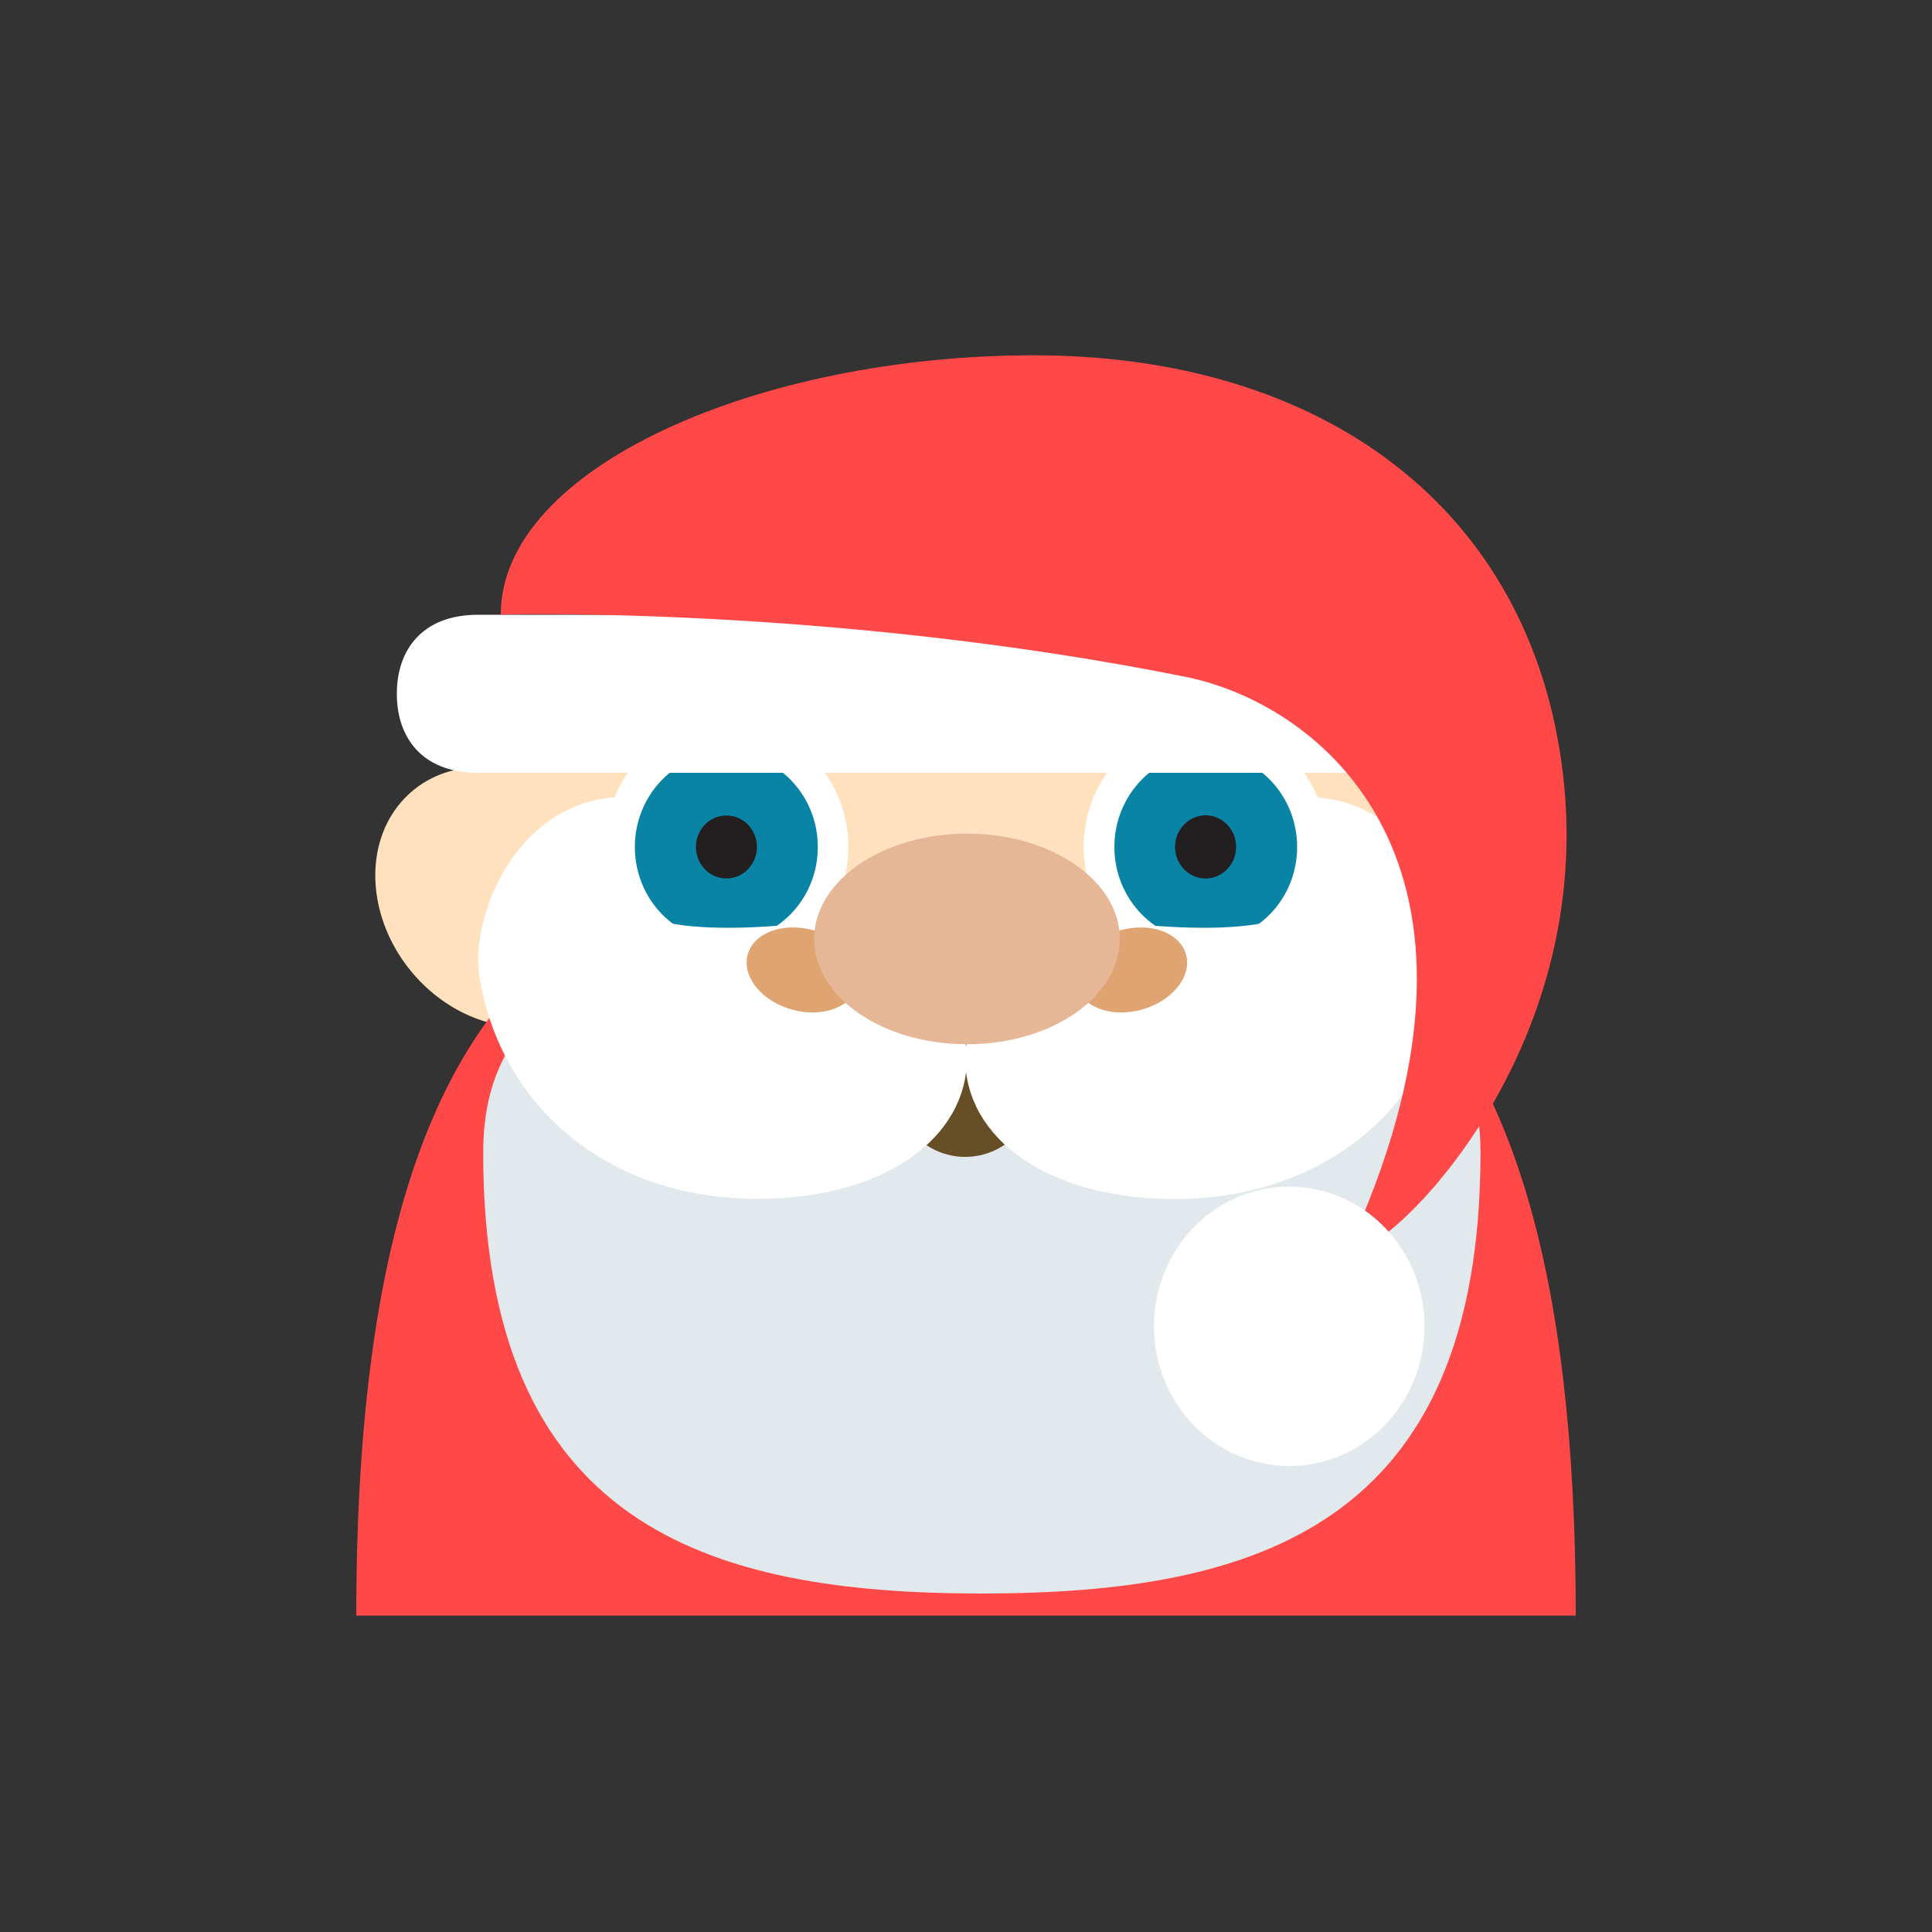 <?xml version="1.0" encoding="UTF-8"?>
<svg id="Layer_1" data-name="Layer 1" xmlns="http://www.w3.org/2000/svg" viewBox="0 0 100 100">
  <rect x="0" y="0" width="100" height="100" fill="#333333" stroke="none"/>
  <defs>
    <style>
      .cls-1 {
        fill: #ffe1bd;
      }

      .cls-1, .cls-2, .cls-3, .cls-4, .cls-5, .cls-6, .cls-7, .cls-8, .cls-9 {
        stroke-width: 0px;
      }

      .cls-2 {
        fill: #e6b796;
      }

      .cls-3 {
        fill: #e0a372;
      }

      .cls-4 {
        fill: #0a84a5;
      }

      .cls-5 {
        fill: #ff4848;
      }

      .cls-6 {
        fill: #664e27;
      }

      .cls-7 {
        fill: #e2e9ed;
      }

      .cls-8 {
        fill: #fff;
      }

      .cls-9 {
        fill: #231f20;
      }
    </style>
  </defs>
  <path class="cls-1" d="M30.13,42.1c2.74,2.84,3.09,7.08.77,9.47-2.32,2.4-6.43,2.04-9.17-.79-2.74-2.84-3.09-7.08-.77-9.48,2.32-2.4,6.43-2.04,9.17.8Z"/>
  <path class="cls-5" d="M81.56,83.62H18.44c0-36.42,14.13-39.88,31.56-39.88,17.43,0,31.56,3.46,31.56,39.88Z"/>
  <path class="cls-1" d="M73.39,37.39c0,14.3-2.68,25.89-23.39,25.89s-23.39-11.59-23.39-25.89c0-4.59,46.78-4.59,46.78,0Z"/>
  <path class="cls-8" d="M43.91,43.84c0,3.6-2.83,6.52-6.31,6.52s-6.31-2.92-6.31-6.52,2.83-6.52,6.31-6.52c3.48,0,6.31,2.92,6.31,6.52Z"/>
  <path class="cls-4" d="M42.33,43.84c0,2.7-2.12,4.89-4.74,4.89s-4.73-2.19-4.73-4.89,2.12-4.89,4.73-4.89c2.62,0,4.74,2.19,4.74,4.89Z"/>
  <path class="cls-9" d="M39.18,43.84c0,.9-.71,1.63-1.58,1.63s-1.58-.73-1.58-1.63.7-1.63,1.58-1.63,1.58.73,1.58,1.63Z"/>
  <ellipse class="cls-8" cx="62.4" cy="43.84" rx="6.31" ry="6.52"/>
  <path class="cls-4" d="M67.14,43.84c0,2.7-2.12,4.89-4.73,4.89s-4.73-2.19-4.73-4.89,2.12-4.89,4.73-4.89,4.73,2.19,4.73,4.89Z"/>
  <path class="cls-9" d="M63.98,43.84c0,.9-.71,1.63-1.58,1.63s-1.58-.73-1.58-1.63.71-1.64,1.58-1.64,1.58.73,1.58,1.64Z"/>
  <path class="cls-7" d="M76.63,59.66c0,19.28-11.56,22.82-25.81,22.82s-25.81-3.54-25.81-22.82c0-10.86,11.56-11.25,25.81-11.25s25.81.39,25.81,11.25Z"/>
  <ellipse class="cls-6" cx="49.96" cy="56.05" rx="3.71" ry="3.83"/>
  <path class="cls-8" d="M68.22,41.27c-3.11-.26,6.4,7.79-8.58,6.64-5.24-.4-9.68,3.43-9.68,6.86,0,4.14,4.26,7.29,10.84,7.29,7.73,0,13.3-4.74,14.4-11.51.48-2.95-1.75-8.84-6.97-9.27Z"/>
  <path class="cls-8" d="M40.36,47.91c-14.97,1.15-5.46-6.9-8.58-6.64-5.22.43-7.45,6.33-6.97,9.27,1.1,6.77,6.67,11.51,14.4,11.51,6.57,0,10.84-3.15,10.84-7.29,0-3.43-4.44-7.26-9.68-6.86Z"/>
  <path class="cls-3" d="M61.4,49.45c.28,1.14-.77,2.4-2.35,2.82s-3.09-.17-3.37-1.31.77-2.4,2.35-2.82c1.58-.42,3.09.17,3.37,1.31Z"/>
  <path class="cls-3" d="M38.69,49.45c-.28,1.14.77,2.4,2.35,2.82,1.58.42,3.09-.17,3.37-1.31.28-1.14-.77-2.4-2.35-2.82-1.58-.42-3.09.16-3.37,1.31Z"/>
  <ellipse class="cls-2" cx="50.05" cy="48.6" rx="7.91" ry="5.45"/>
  <path class="cls-8" d="M79.46,35.91c0,2.26-1.3,4.09-4.2,4.09H24.74c-2.9,0-4.2-1.83-4.2-4.09s1.3-4.09,4.2-4.09h50.51c2.9,0,4.2,1.83,4.2,4.09Z"/>
  <path class="cls-5" d="M61.35,35.03c-18.44-3.7-35.43-3.22-35.43-3.22,0-7.62,13.38-13.42,27.58-13.42,14.98,0,25.73,7.92,27.39,21.59,2.03,16.76-12.43,27.68-10.78,23.95,8.5-19.24-1.7-27.48-8.76-28.9Z"/>
  <ellipse class="cls-8" cx="66.73" cy="68.65" rx="7" ry="7.23"/>
</svg>